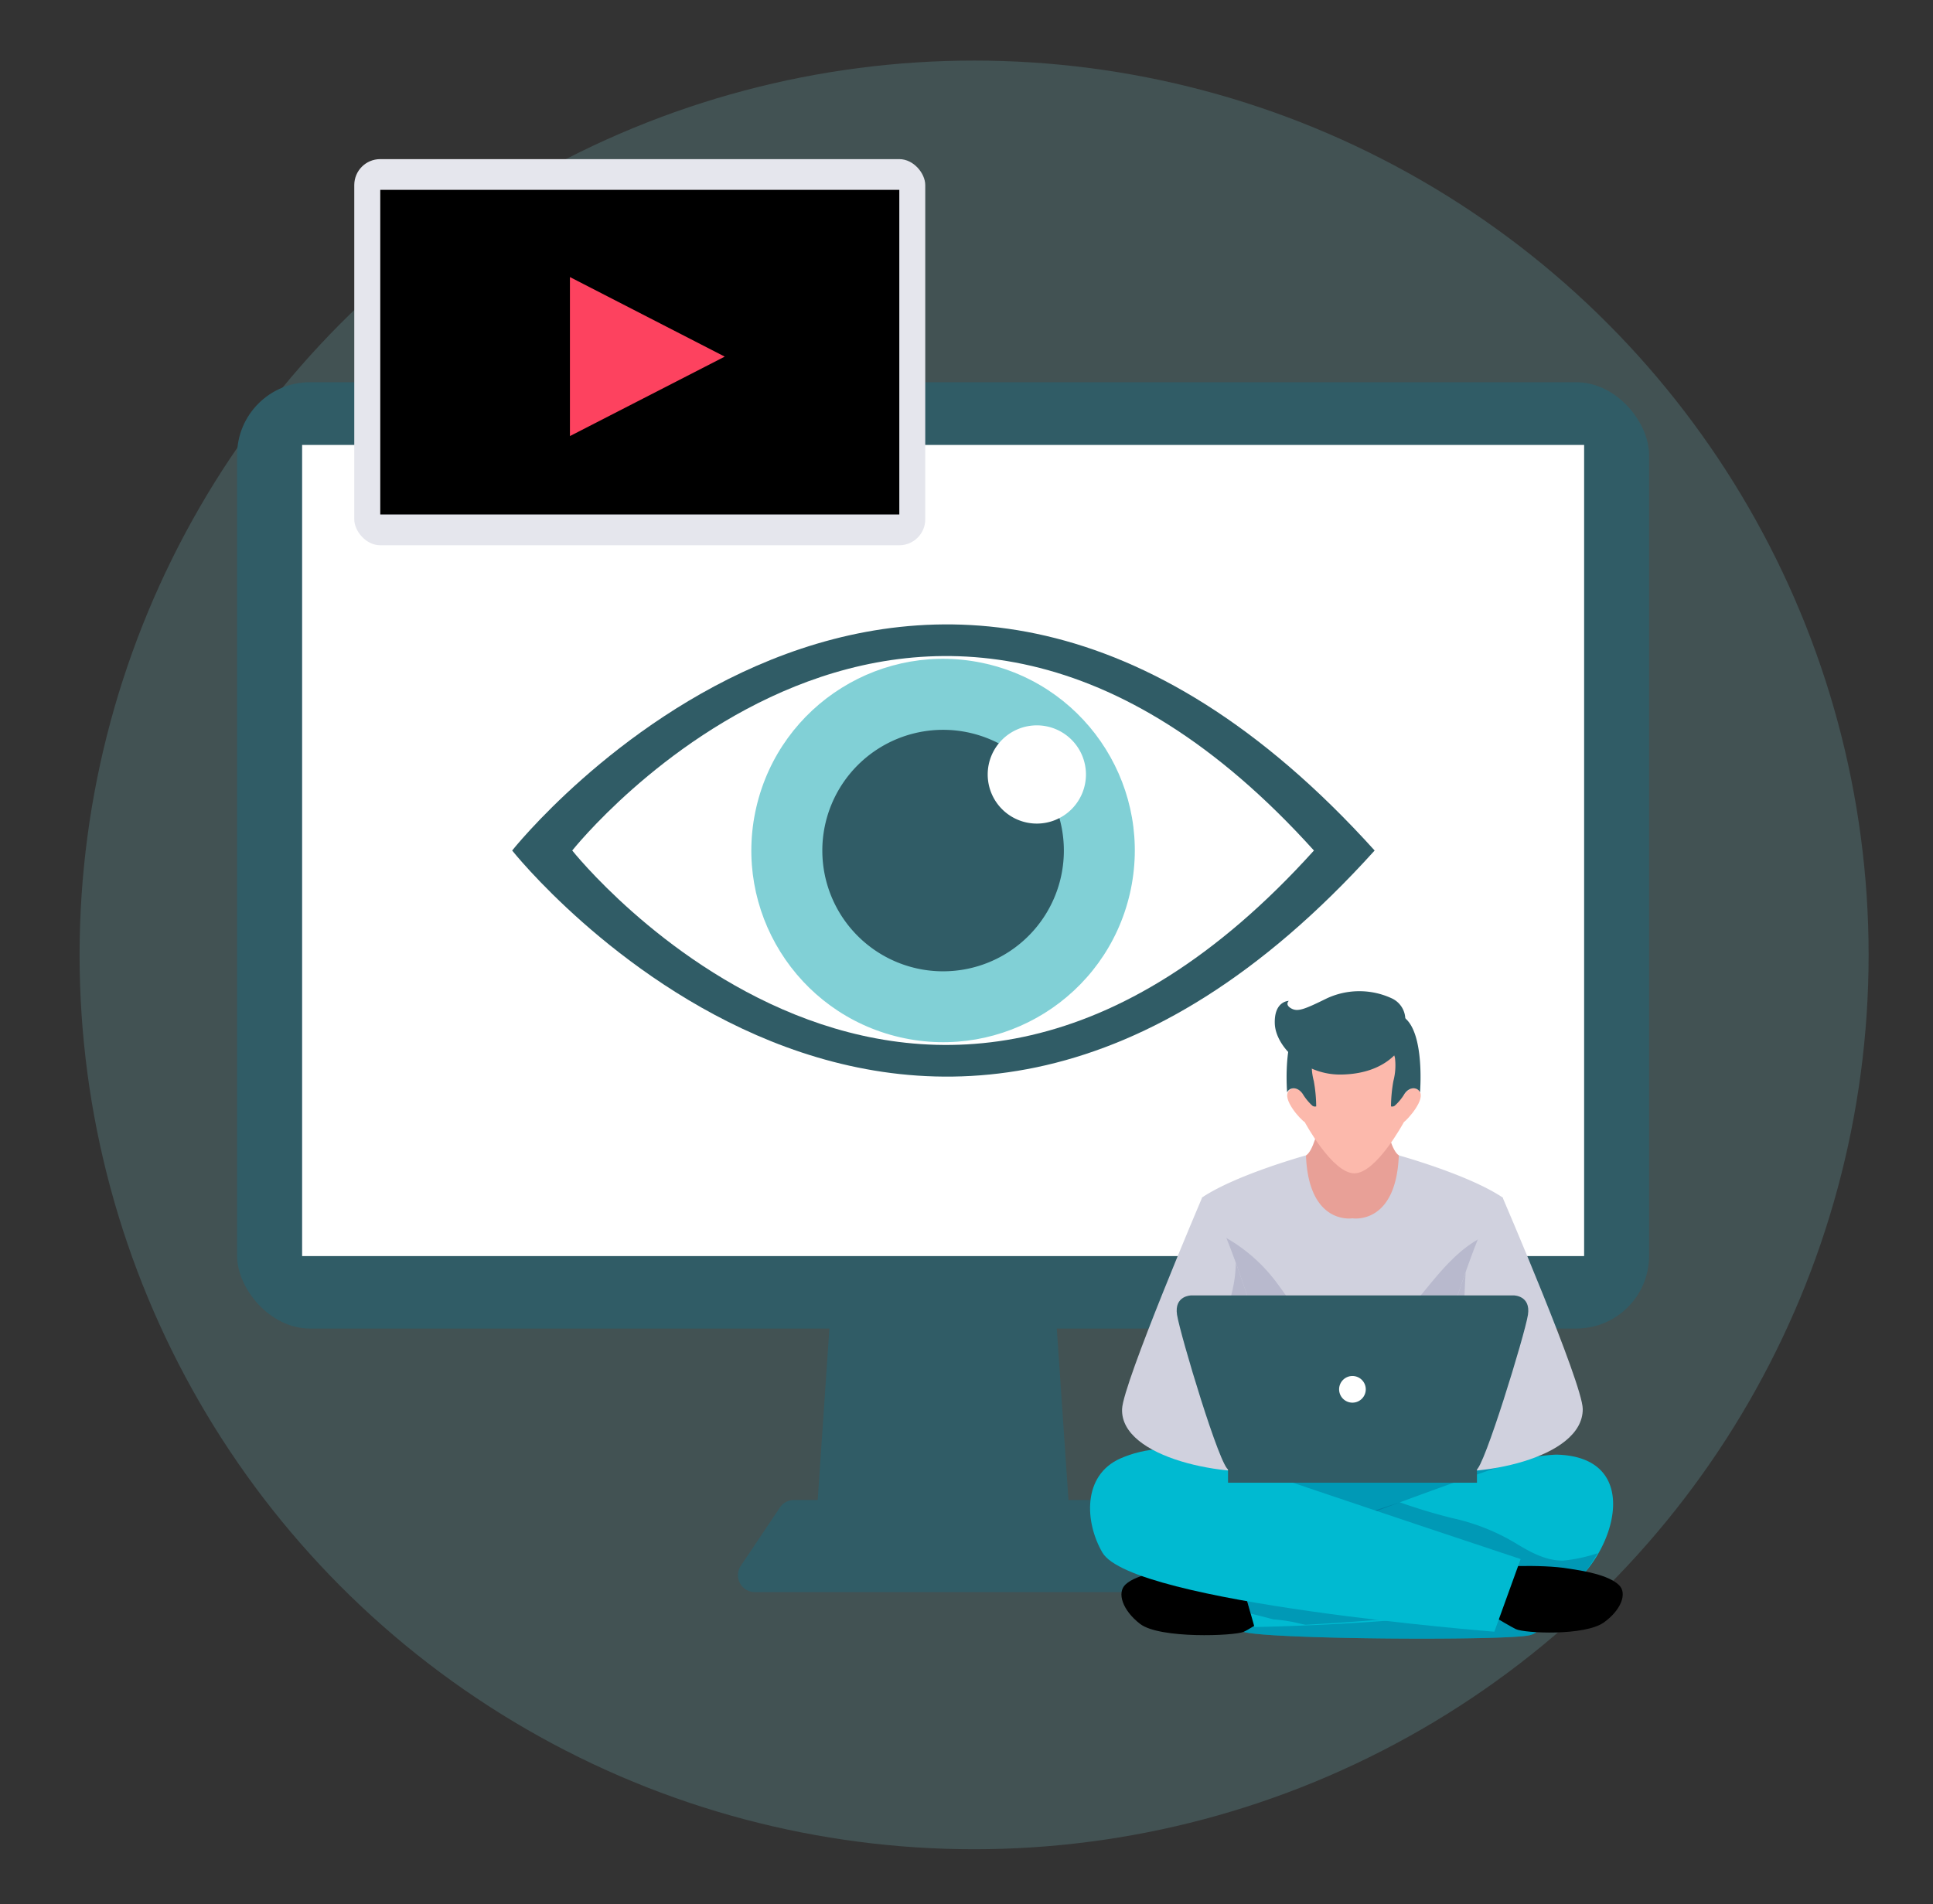 <svg xmlns="http://www.w3.org/2000/svg" viewBox="0 0 351 345.86"><rect x="0" y="0" width="351" height="345.86" fill="#333333" stroke="none"/><defs><style>.cls-1{isolation:isolate;}.cls-12,.cls-2{fill:#81d0d6;}.cls-2{opacity:0.2;}.cls-3{fill:#305c66;}.cls-4{fill:#fff;}.cls-5{fill:#616161;}.cls-6{fill:#00bad1;}.cls-7{fill:#00547a;opacity:0.32;mix-blend-mode:multiply;}.cls-8{fill:#e8a097;}.cls-9{fill:#fcb9ac;}.cls-10{fill:#d0d1de;}.cls-11{fill:#b8b9cd;}.cls-13{fill:#e5e6ed;}.cls-14{fill:#fd425f;}</style></defs><g class="cls-1"><g id="Capa_1" data-name="Capa 1"><circle class="cls-2" cx="176.88" cy="173.43" r="162.43"/><polygon class="cls-3" points="194.73 282.86 147.77 282.86 151.63 226.25 190.87 226.25 194.73 282.86"/><path class="cls-3" d="M200.89,273.79a3.08,3.08,0,0,0-2.55-1.36H144.17a3.06,3.06,0,0,0-2.55,1.36l-7.1,10.59a3.07,3.07,0,0,0,2.55,4.78h68.36a3.07,3.07,0,0,0,2.55-4.78Z"/><rect class="cls-3" x="43.05" y="69.42" width="256.4" height="171.87" rx="13.22"/><rect class="cls-4" x="54.86" y="80.81" width="232.79" height="147.32"/><path class="cls-5" d="M257.23,271.86c-27.05-5-58.58-11-58.67-.49-.08,9.9,11.91,17.58,22.26,22.48,5.62-2.14,12-2.55,17.94-3.47,10.6-1.64,21,.05,31.6,0a42.45,42.45,0,0,0,16.9-12.51S278.07,275.72,257.23,271.86Z"/><path class="cls-6" d="M234.45,290.63c.86.44-9.48,5.33-8.66,5.74,4.43,1.39,48,1.64,52,.61,6.9-1.78-12.81-10.35-5.93-11.79,11.33-8,17.69-18.48,11.56-19.79-6.92-1.48-17.73,2.17-24.72,2.9-5.32.56-8.41.91-13.47-.85l-17-1.87c-17.44,3.46-21,9.74-21.22,9.66,0,2.49,12.73,7.62,24.14,13.66A12.35,12.35,0,0,1,234.45,290.63Z"/><path class="cls-7" d="M234.45,290.63c.86.44-9.48,5.33-8.66,5.74,4.43,1.39,48,1.64,52,.61,6.9-1.78-12.81-10.35-5.93-11.79,11.33-8,17.69-18.48,11.56-19.79-6.92-1.48-17.73,2.17-24.72,2.9-5.32.56-8.41.91-13.47-.85l-17-1.87c-17.44,3.46-21,9.74-21.22,9.66,0,2.49,12.73,7.62,24.14,13.66A12.35,12.35,0,0,1,234.45,290.63Z"/><path d="M228,283.93l5.53,7.5s-6,4.19-7.69,4.94-15.25,1.3-18.81-1.43c-3.18-2.45-4.28-5.66-2.65-7.17,2.08-1.93,7.11-2.54,9.62-2.87C219.47,284.17,228,283.93,228,283.93Z"/><path class="cls-6" d="M224.6,284.21l3.19,11.29s53.58-.8,59.18-9c7.19-7.42,10.1-22-4.39-22.31a31.57,31.57,0,0,0-9.34,1.88C253.59,272.68,224.6,284.21,224.6,284.21Z"/><path class="cls-7" d="M283.81,283.44c-3.34,0-6.14-1.67-8.88-3.33a37.84,37.84,0,0,0-11.1-4.36,100.2,100.2,0,0,1-9.64-2.9c-15.58,5-29.59,11.36-29.59,11.36l2.5,8.85c1.36.33,2.74.68,4.1,1.05a28.55,28.55,0,0,1,4.87.77c.33.09.67.15,1,.21,15.39-.84,46.42-3.23,50.53-9.27a30.78,30.78,0,0,0,2.51-3.73A28,28,0,0,1,283.81,283.44Z"/><path d="M270.74,284.62l-4.65,5.88s7.58,4.62,9.16,5.38,12.53,1.27,16-1.22c3.12-2.24,4.26-5.27,2.75-6.76-1.92-1.9-6.7-2.64-9.09-3C279.67,284,270.74,284.62,270.74,284.62Z"/><path class="cls-6" d="M276.12,283.16l-4.77,13.19s-65.81-5.18-71.17-14.37c-3.2-5.49-3.66-14,3.23-17.08,4.25-1.87,10.24-2.84,18.78.1C243.4,272.3,276.12,283.16,276.12,283.16Z"/><path class="cls-8" d="M250.25,195.63h-9.32s-1.34,12.7-3.77,14.21c0,0-3,15,8.43,15,13.83,0,8.43-15,8.43-15C251.59,208.33,250.25,195.63,250.25,195.63Z"/><path class="cls-9" d="M257.7,198.12c-1.29-1.49-2.84.77-2.84.77s2.13-8.39,0-12.07-9-1.74-9-1.74-6.9-1.94-9,1.74,0,12.07,0,12.07-1.55-2.26-2.84-.77,2.13,5.23,2.9,5.68c0,0,5,9.3,9,9.3s9-9.3,9-9.3C255.57,203.35,259,199.6,257.7,198.12Z"/><path class="cls-3" d="M244.09,188.4s-5.23.92-5.81,3.73a10.8,10.8,0,0,0,.28,4.19,27.38,27.38,0,0,1,.44,4.62.78.78,0,0,1-.68-.11,9.57,9.57,0,0,1-1.76-2.14c-1-1.45-2.42-1.21-2.84-.29,0,0-1.16-13.77,4.6-14.26S244.09,188.4,244.09,188.4Z"/><path class="cls-3" d="M247.49,188.4s5.23.92,5.81,3.73a11.2,11.2,0,0,1-.28,4.19,27.38,27.38,0,0,0-.44,4.62.76.76,0,0,0,.67-.11,9.35,9.35,0,0,0,1.77-2.14c1-1.45,2.42-1.21,2.83-.29,0,0,1.17-13.77-4.6-14.26S247.49,188.4,247.49,188.4Z"/><path class="cls-3" d="M255.18,185a4.23,4.23,0,0,0-2.46-3.68,14,14,0,0,0-11.78,0c-4.07,2-5.3,2.5-6.49,1.82s-.43-1.36-.43-1.36-2.67,0-2.54,4.11,5.21,9.27,11.85,9.27C253.46,195.12,256.74,188,255.18,185Z"/><path class="cls-10" d="M254,209.84c-.49,12.74-8.43,11.43-8.43,11.43s-7.94,1.31-8.43-11.43c0,0-12.68,3.5-18.87,7.65a122.58,122.58,0,0,1,2.8,23.49l7.25,28.09,17.25-3.15,17.24,3.15L270.09,241a122.12,122.12,0,0,1,2.79-23.49C266.7,213.34,254,209.84,254,209.84Z"/><path class="cls-11" d="M268.84,224.85c-7.89,4.21-11.72,13.87-19.38,18.61-7.92,4.9-13.52-5-17.38-10.15a29.93,29.93,0,0,0-12.68-10.09A119.5,119.5,0,0,1,221.09,241l7.25,28.08L245.59,267l17.24,2.11L270.09,241a119.39,119.39,0,0,1,1.64-17.49C270.73,223.92,269.75,224.37,268.84,224.85Z"/><path class="cls-10" d="M218.29,217.49s-14.37,33.76-14.54,38.41c-.34,9,19.36,12.65,28.34,11l3.65-.67S222.41,217.24,218.29,217.49Z"/><path class="cls-10" d="M272.85,217.49s14.52,33.75,14.55,38.41c.06,9.1-19.36,12.65-28.34,11l-3.66-.67S268.73,217.24,272.85,217.49Z"/><path class="cls-11" d="M224.4,229.35a23.33,23.33,0,0,1-.6,4.94c-1.38,6.13-3.57,12.52-1.28,18.74,1.74,4.71,4.52,9.49,7.08,14a11.7,11.7,0,0,0,2.49-.15l3.65-.67S229.63,243.77,224.4,229.35Z"/><path class="cls-11" d="M264.28,266.72a22.23,22.23,0,0,0,1.74-9q-.31-9.39-.15-18.78c0-2.71.11-5.33.27-7.9-5.08,14.42-10.74,35.21-10.74,35.21l3.66.67A14.82,14.82,0,0,0,264.28,266.72Z"/><rect class="cls-3" x="222.99" y="266.61" width="45.2" height="2.68"/><path class="cls-3" d="M274.84,235.27h-58.5s-3.16,0-2.61,3.52,7.91,28.16,9.4,28.16h44.92c1.31,0,8.86-24.63,9.4-28.16S274.84,235.27,274.84,235.27Z"/><path class="cls-4" d="M248,252.33a2.42,2.42,0,1,1-2.42-2.42A2.42,2.42,0,0,1,248,252.33Z"/><path class="cls-3" d="M93,154.47s73.24,92.4,156.61,0C166.19,62.07,93,154.47,93,154.47Z"/><path class="cls-4" d="M103.91,154.47s63,79.46,134.68,0C166.9,75,103.91,154.47,103.91,154.47Z"/><circle class="cls-12" cx="171.25" cy="154.47" r="34.81" transform="translate(-17.88 286.45) rotate(-76.96)"/><path class="cls-3" d="M193.18,154.47a21.93,21.93,0,1,1-21.93-21.92A21.93,21.93,0,0,1,193.18,154.47Z"/><path class="cls-4" d="M197.19,140.66a8.92,8.92,0,1,1-8.91-8.92A8.92,8.92,0,0,1,197.19,140.66Z"/><rect class="cls-13" x="64.33" y="28.9" width="103.68" height="70.13" rx="4.71"/><rect x="69.05" y="34.48" width="94.25" height="58.96"/><polygon class="cls-14" points="103.49 50.32 103.49 79.2 131.6 64.77 103.49 50.32"/></g></g></svg>